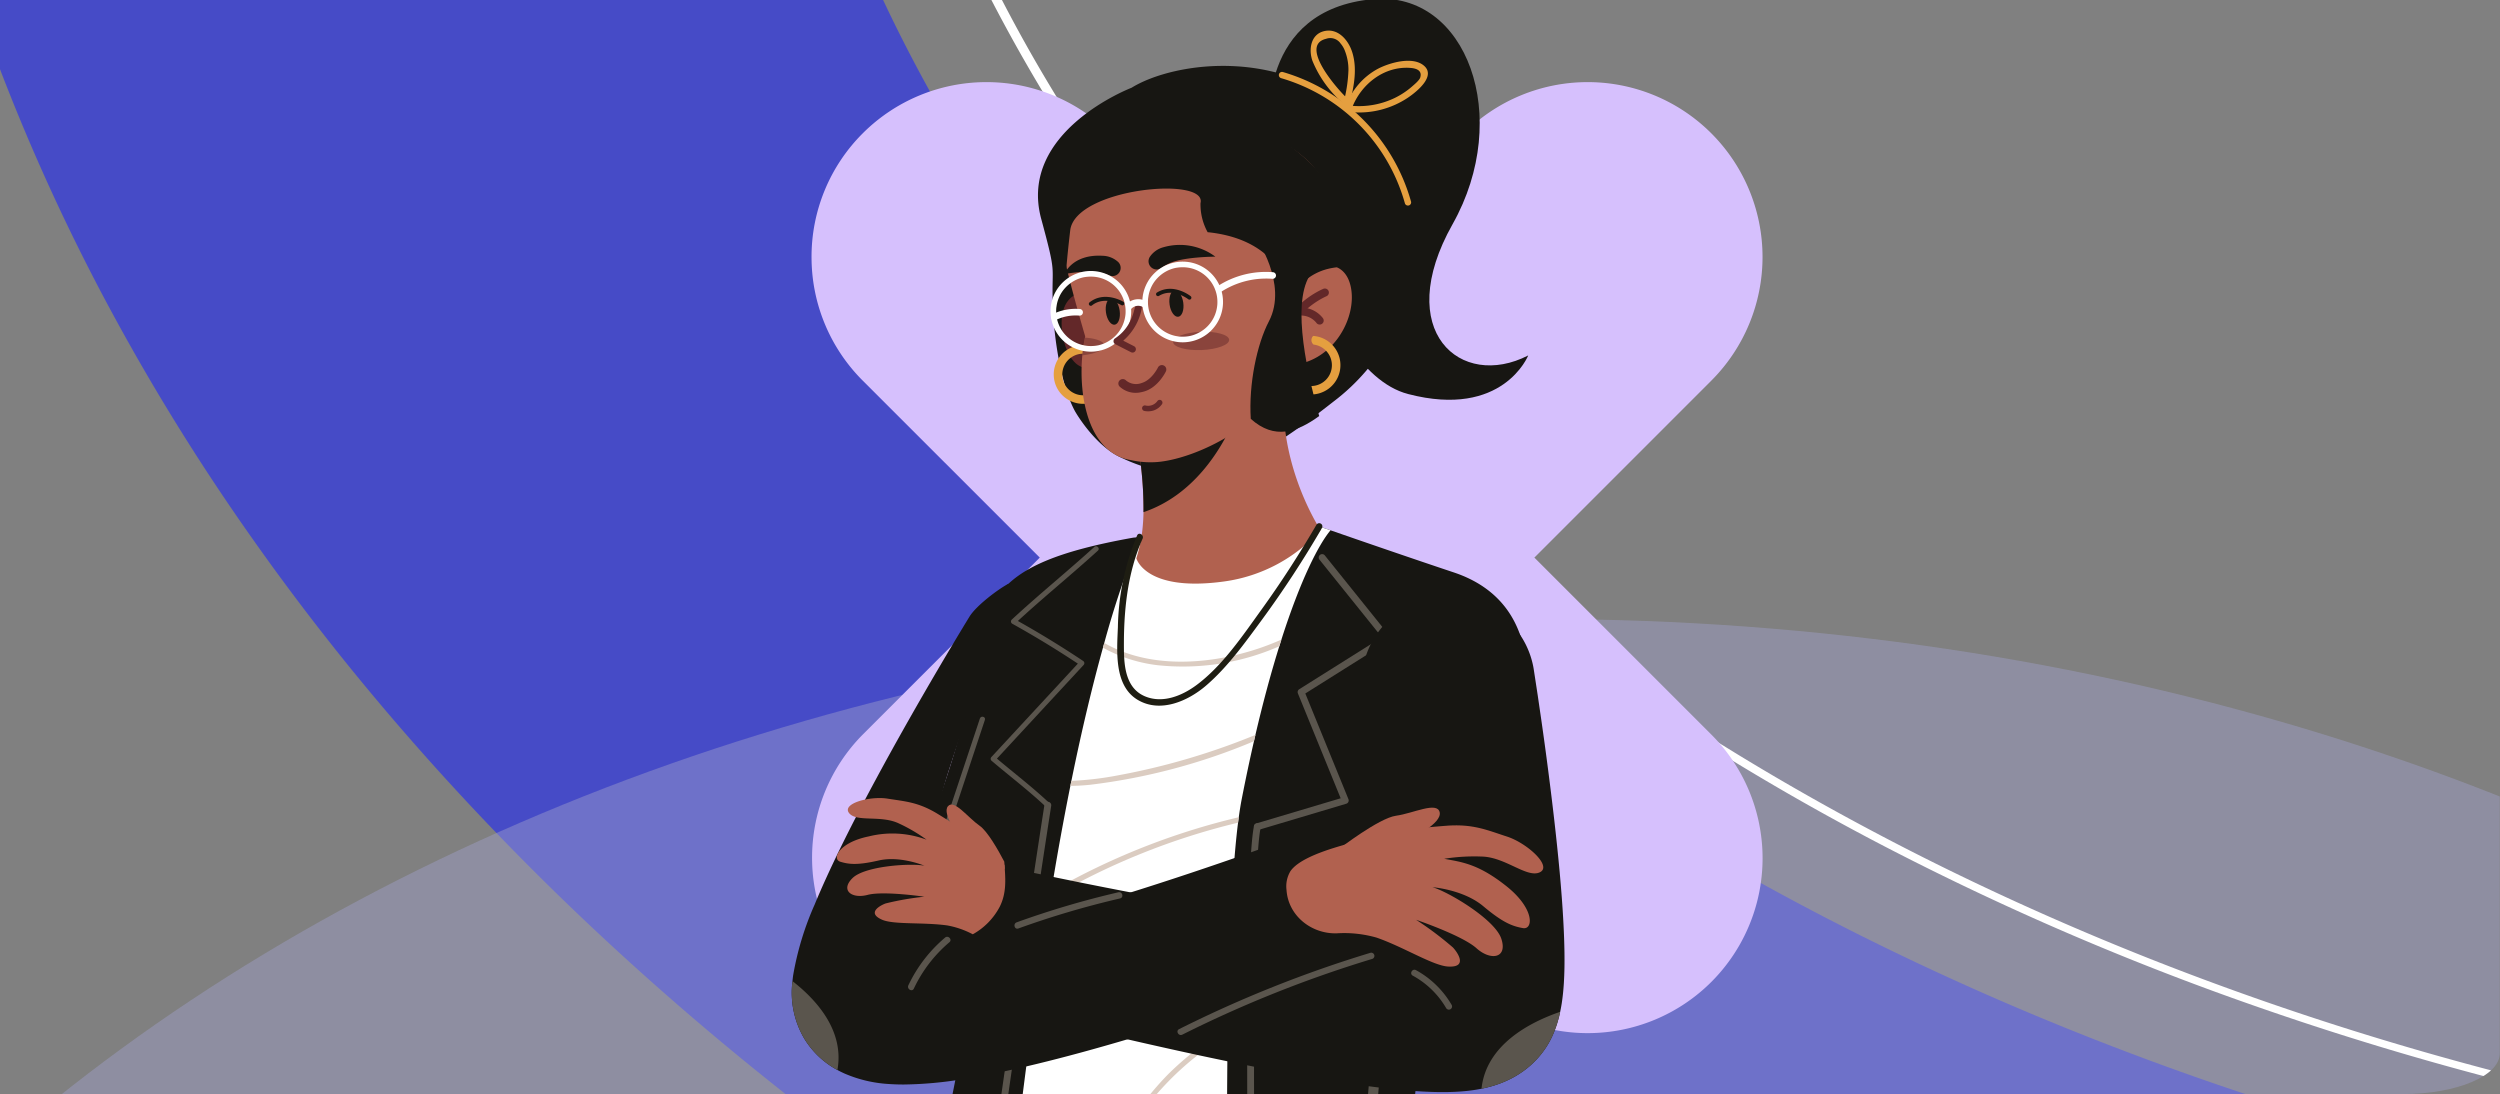 <svg xmlns="http://www.w3.org/2000/svg" xmlns:xlink="http://www.w3.org/1999/xlink" width="505" height="221" viewBox="0 0 505 221">
  <rect x="0" y="0" width="505" height="221" fill="#808080" stroke="none"/>
  <defs>
    <linearGradient id="linear-gradient" x1="1.043" y1="-0.125" x2="0.336" y2="1.321" gradientUnits="objectBoundingBox">
      <stop offset="0" stop-color="#64f6f0"/>
      <stop offset="0.645" stop-color="#4b31a8"/>
      <stop offset="1" stop-color="#461698"/>
    </linearGradient>
    <clipPath id="clip-path">
      <rect id="Rectángulo_401751" data-name="Rectángulo 401751" width="505" height="221" transform="translate(915.051 397)" fill="none"/>
    </clipPath>
    <clipPath id="clip-path-2">
      <path id="Rectangle_652" data-name="Rectangle 652" d="M1220.473,0H19.528C8.743,0,0,3.669,0,8.195V213.06c0,4.526,8.743,8.195,19.528,8.195H1220.473c10.785,0,19.527-3.669,19.527-8.195V8.195C1240,3.669,1231.258,0,1220.473,0Z" fill="url(#linear-gradient)"/>
    </clipPath>
    <clipPath id="clip-path-3">
      <rect id="Rectángulo_401432" data-name="Rectángulo 401432" width="295" height="221.79" transform="translate(-1.967 0)" fill="#d6c0fd"/>
    </clipPath>
    <clipPath id="clip-path-4">
      <rect id="Rectángulo_401431" data-name="Rectángulo 401431" width="183.111" height="712.968" fill="none"/>
    </clipPath>
    <clipPath id="clip-path-6">
      <rect id="Rectángulo_401428" data-name="Rectángulo 401428" width="4.467" height="3.582" fill="none"/>
    </clipPath>
    <clipPath id="clip-path-7">
      <rect id="Rectángulo_401429" data-name="Rectángulo 401429" width="11.326" height="3.715" fill="none"/>
    </clipPath>
  </defs>
  <g id="_4" data-name="4" transform="translate(-915.051 -397)" clip-path="url(#clip-path)">
    <g id="tarjeta-personaje" transform="translate(1.666 -970.255)">
      <g id="Enmascarar_grupo_45" data-name="Enmascarar grupo 45" transform="translate(178.333 1367)" clip-path="url(#clip-path-2)">
        <path id="Sustracción_4" data-name="Sustracción 4" d="M577.508,379.1h0c-20.883-2.08-41.859-4.891-62.344-8.354-20.256-3.424-40.532-7.572-60.262-12.327-19.546-4.709-39.03-10.126-57.908-16.1-18.738-5.929-37.34-12.551-55.293-19.682-17.848-7.09-35.48-14.851-52.408-23.068-16.847-8.178-33.42-17.013-49.254-26.259-15.767-9.206-31.189-19.048-45.836-29.252s-28.819-20.989-42.143-32.053c-13.382-11.111-26.231-22.771-38.189-34.655-12.013-11.939-23.44-24.409-33.965-37.063a487.652,487.652,0,0,1-29.471-39.277A448.961,448.961,0,0,1,25.716,59.718,417.474,417.474,0,0,1,6.031,16.6C3.9,11.121,1.872,5.536,0,0H183.354c1.469,3.138,3.012,6.3,4.589,9.39a331.782,331.782,0,0,0,17.35,29.994C211.585,49.068,218.551,58.695,226,68c7.387,9.228,15.42,18.346,23.878,27.1,8.408,8.708,17.448,17.271,26.868,25.454,9.392,8.157,19.377,16.123,29.679,23.675S327.6,159.1,338.731,165.988s22.821,13.519,34.749,19.715,24.387,12.1,37.009,17.536c12.695,5.467,25.848,10.589,39.094,15.225,13.338,4.67,27.127,8.97,40.986,12.781,13.966,3.838,28.333,7.27,42.7,10.2,14.518,2.959,29.4,5.478,44.237,7.489V379.1Z" transform="translate(729.794 -0.364)" fill="#464bc7"/>
        <path id="Sustracción_2" data-name="Sustracción 2" d="M405.691,0c224.056,0,405.69,132.663,405.69,296.312S629.747,592.623,405.691,592.623,0,459.96,0,296.312,181.633,0,405.691,0Z" transform="translate(640.743 125.306)" fill="#a0a0ca" opacity="0.444" style="mix-blend-mode: multiply;isolation: isolate"/>
        <path id="Sustracción_6" data-name="Sustracción 6" d="M373.3,232.633h0c-18.455-2.721-36.893-6.241-54.8-10.462a622.346,622.346,0,0,1-70.884-21.18,570.356,570.356,0,0,1-65.033-28.449,510.765,510.765,0,0,1-58.234-35.02A447.459,447.459,0,0,1,73.872,96.629,386.684,386.684,0,0,1,32.105,50.555,334.335,334.335,0,0,1,0,0H2.13C4.5,4.6,7.013,9.2,9.6,13.662a338.517,338.517,0,0,0,21.225,32.18A370.141,370.141,0,0,0,56.069,76.193c9.016,9.747,18.778,19.281,29.015,28.339,10.205,9.036,21.15,17.832,32.529,26.143s23.427,16.307,35.8,23.762c12.416,7.483,25.469,14.612,38.8,21.19,13.379,6.6,27.362,12.807,41.555,18.439,14.29,5.669,29.113,10.884,44.06,15.5,15.085,4.662,30.663,8.827,46.3,12.379,15.778,3.584,32.028,6.637,48.3,9.072l.875.129v1.485Z" transform="translate(934.997 -0.363)" fill="#fff"/>
      </g>
    </g>
    <g id="_4-2" data-name="4" transform="translate(1021.967 396.745)" clip-path="url(#clip-path-3)">
      <path id="Trazado_874464" data-name="Trazado 874464" d="M325.19,479.732a35.212,35.212,0,0,0,10.344,24.978l35.755,35.745L335.534,576.2A35.332,35.332,0,0,0,385.5,626.167l35.744-35.744,35.745,35.744A35.329,35.329,0,0,0,506.949,576.2L471.2,540.454l35.744-35.745a35.328,35.328,0,0,0,0-49.957h0a35.331,35.331,0,0,0-49.958,0L421.247,490.5,385.5,454.752a35.344,35.344,0,0,0-49.968,0h0a35.218,35.218,0,0,0-10.344,24.979Z" transform="translate(-268.174 -427.565)" fill="#d6c0fd"/>
      <g id="Grupo_1099706" data-name="Grupo 1099706" transform="translate(49.009 0)">
        <g id="Grupo_1099705" data-name="Grupo 1099705" clip-path="url(#clip-path-4)">
          <g id="Grupo_1099704" data-name="Grupo 1099704" transform="translate(0)">
            <g id="Grupo_1099703" data-name="Grupo 1099703" clip-path="url(#clip-path-4)">
              <path id="Trazado_874465" data-name="Trazado 874465" d="M15.784,418.2c3.642-5.872,36.279-37.178,36.279-37.178s6.673,5.23,6.35,10.989c-.309,5.484-.077,34.348-.158,37.389H54.3l-2.232-13.169s-9.023,14.436-15.8,19.38S6.6,439.667,1.108,438.935,12.144,424.073,15.784,418.2" transform="translate(0 272.564)" fill="#171612"/>
              <path id="Trazado_874466" data-name="Trazado 874466" d="M46.368,372.6l-.525,14.128s1.832,4.211,0,10.436-8.762,16.1-15.378,23.435c-5.709,6.325-17.942,12.634-21.6,10.985s6.957-14.28,10.069-20.871a113.156,113.156,0,0,0,6.743-18.555c1.707-6.288,1.943-21.08,1.943-21.08Z" transform="translate(5.795 265.449)" fill="#b1614f"/>
              <path id="Trazado_874467" data-name="Trazado 874467" d="M54.2,329.961s7.535,24.008,3.621,66.658c-2.938,32.019-3.235,76.4-3.2,96.528,0,.611,0,1.194,0,1.757,0,1.5.007,3.527,0,5.686,0,.576,0,1.163,0,1.753,0,5.465,0,11.129,0,11.129l-30,3s-.5-4.842-1.074-9.92q-.1-.867-.2-1.727c-.228-2.007-.461-3.966-.669-5.6-.072-.552-.146-1.129-.221-1.724C17.92,461.818,4.01,359.2,3.941,329.016c0-.949.01-1.825.034-2.628l.01-.259C4.732,306,12,214.874,19.441,185.507c5.3-20.919,53.824-8.719,53.824-8.719S62.932,266.739,57.317,291.16c-7.354,32.01-3.122,38.8-3.122,38.8" transform="translate(2.819 123.935)" fill="#314fa5"/>
              <path id="Trazado_874468" data-name="Trazado 874468" d="M26.549,264.855a94,94,0,0,1-13.913,1.1,56.336,56.336,0,0,1-8.7-.614c0-.95.01-1.827.034-2.628,9.623,1.618,22-.4,22.147-.42a1.3,1.3,0,0,1,.427,2.566" transform="translate(2.819 187.614)" fill="#1c2b74"/>
              <path id="Trazado_874469" data-name="Trazado 874469" d="M46.53,365.835l-31.079,4.208q-.1-.865-.2-1.727l31.271-4.235c0,.578,0,1.165,0,1.755" transform="translate(10.913 260.443)" fill="#171612"/>
              <path id="Trazado_874470" data-name="Trazado 874470" d="M49.055,191.586a.956.956,0,0,0-1.1.787c-.146.9-14.761,89.894-20.557,111.868a.941.941,0,0,0-.017.4c.053.322,5.42,32.562,4.649,54.9-.743,21.529-1.141,120.9-1.178,129.226.638-.015,1.184.034,1.82,0,.041-8.831.528-107.727,1.269-129.16.744-21.6-4.184-52.282-4.642-55.082,5.853-22.394,20.4-110.954,20.543-111.849a.955.955,0,0,0-.789-1.1" transform="translate(19.578 137.041)" fill="#171612"/>
              <path id="Trazado_874471" data-name="Trazado 874471" d="M59.3,237.355q2.087.525,4.192,1.007c17.946,4.1,36.784,5.767,49.968,2.614,6.506-1.554,10.668-9.532,13.316-18.443a34.563,34.563,0,0,0,1.847-7.4c1.614-24.761-4.475-35.266-4.475-35.266L27.106,169.026s-3.227,5.951-6.806,13.707a162.56,162.56,0,0,0-7.249,18.111l-.009.017a47.228,47.228,0,0,0-2.156,9.633c-.77,8.824,22.3,20.284,48.419,26.861" transform="translate(7.774 120.912)" fill="#314fa5"/>
              <path id="Trazado_874472" data-name="Trazado 874472" d="M115.614,378.05s7.415,3.021,7.69,13.457.165,41.4.165,41.4l-3.05.108-2.95-13.647s-1.305,10.314-6.523,16.906-16.478,6.865-23.893,5.767-1.921-14.831,1.1-22.519,9.34-26.09,9.34-26.09Z" transform="translate(59.62 270.437)" fill="#171612"/>
              <path id="Trazado_874473" data-name="Trazado 874473" d="M106.983,364.84s3.916,18.047,5.793,22.66c1.17,2.878,5.218,9.337,3.021,18.126s-3.662,21.6-8.789,27.1S88.516,438.4,87.418,434s6.774-20.689,7.141-29.111-4.535-35.334-4.535-35.334Z" transform="translate(62.459 260.987)" fill="#b1614f"/>
              <path id="Trazado_874474" data-name="Trazado 874474" d="M143.446,500.453l-28.006,7.095s-1.6-4.878-3.046-9.131c-.2-.568-.383-1.12-.568-1.654-.266-.777-.518-1.5-.741-2.132-.185-.52-.379-1.07-.581-1.645-10.4-29.386-44.671-127-50.2-152.6-.3-1.4-.618-2.938-.943-4.587-.16-.839-.329-1.705-.5-2.6-5.348-28.356-12.709-84.555-13.409-115.748a123.211,123.211,0,0,1,.491-17.358,11.626,11.626,0,0,1,1.4-4.2C56.571,179.6,104.394,185.1,104.394,185.1s.077,2.628.216,7.112c.642,22.217,2.256,88.306,3.561,109.113,1.582,25.123,5.594,34.255,5.594,34.255s9.028,23.571,14.332,66.068c3.945,31.605,11.213,67.523,13.167,83.978.075.607.139,1.189.209,1.741.082.674.178,1.434.292,2.235.074.557.16,1.139.244,1.727.633,4.335,1.437,9.124,1.437,9.124" transform="translate(32.464 131.77)" fill="#314fa5"/>
              <path id="Trazado_874475" data-name="Trazado 874475" d="M75.814,271.263a94.132,94.132,0,0,1-13.562,3.3,56.756,56.756,0,0,1-8.513.777c-.163-.837-.331-1.707-.5-2.6,9.747.053,21.6-3.894,21.744-3.937a1.3,1.3,0,0,1,.83,2.465" transform="translate(38.085 192.233)" fill="#1c2b74"/>
              <path id="Trazado_874476" data-name="Trazado 874476" d="M114.3,363.971l-1.676.4-1.59.379-26.349,6.307c-.2-.568-.386-1.122-.568-1.654l26.329-6.3,1.913-.456,1.695-.4c.075.557.16,1.139.247,1.727" transform="translate(60.173 259.13)" fill="#1c2b74"/>
              <path id="Trazado_874477" data-name="Trazado 874477" d="M83.955,223.376a.935.935,0,0,0,.211-1.846,29.883,29.883,0,0,1-10.831-5.77c-7.28-5.983-11.311-14.541-11.98-25.435a.935.935,0,1,0-1.866.115c.878,14.287,7.409,22.473,12.731,26.823a31.148,31.148,0,0,0,11.524,6.089.986.986,0,0,0,.211.024" transform="translate(42.553 135.519)" fill="#171612"/>
              <path id="Trazado_874478" data-name="Trazado 874478" d="M115.541,483.128c.123.715.192,1.117.2,1.17.038.2.784,4.36.7,4.532l-1.684.442c-.122-.129-.865-4.463-.9-4.65-.009-.051-.081-.472-.208-1.208-1.714-9.94-13.436-78.141-16.562-99.85-2.889-20.016-14.131-58.145-14.246-58.528a1.117,1.117,0,0,1-.036-.2c-2.654-37.82-8.673-134.83-8.733-135.806a.954.954,0,0,1,1.9-.118c.06.976,6.071,97.8,8.726,135.684.65,2.206,11.44,39.053,14.272,58.694,3.132,21.72,14.874,90.044,16.56,99.838" transform="translate(52.99 134.498)" fill="#171612"/>
              <path id="Trazado_874479" data-name="Trazado 874479" d="M46.256,217.57a.955.955,0,0,0,.444-1.8c-.146-.077-10.251-5.551-12.272-17.469a.955.955,0,1,0-1.883.319A27.46,27.46,0,0,0,45.813,217.46a.954.954,0,0,0,.443.11" transform="translate(23.271 141.284)" fill="#171612"/>
              <path id="Trazado_874480" data-name="Trazado 874480" d="M124.448,169.363c-3.019,20.184-2.12,17.718,6.834,57.763,0,0,1.77,12.371,3.722,28.214,2.161,17.545,8.906,40.3-4.422,43.65-9.278,2.329-24.514,3.841-41.65,3.468L87.194,279.92l-53.908-9a204.728,204.728,0,0,0-2.1,22c-.07-.026-.141-.048-.211-.074-11.771-4.211-20.092-9.369-21.229-14.369-2.1-9.213,1.947-31.526,8.029-57.457.11-.257.964-3.571,1.226-4.294.165-.449.357-.983.566-1.6,1.226-3.54,3.2-9.705,5.285-17.164.437-1.576.883-3.211,1.321-4.89,1.16-4.4,2.305-9.105,3.329-13.9q.579-2.712,1.1-5.443c.328-1.729.638-3.46.918-5.184.3-1.815.533-3.417.7-4.764.014-.112.026-.218.039-.321.026-.235.057-.468.074-.688a1.18,1.18,0,0,0,.015-.125s-.3-.292-.8-.829c-.07-.074-.144-.156-.218-.24-2.352-2.547-8.1-9.345-10.175-16.845s4.1-20.269,8.64-34.916c.18-.585.362-1.178.539-1.77a107.4,107.4,0,0,0,2.588-10.472c3.7-19.574,2.775-27.3,33.509-32.8l1.333-.122,33.712-3.026s1.863.652,4.8,1.667c6.071,2.106,16.73,5.784,24.879,8.5,18.5,6.168,17.256,26.36,9.568,44.277-1.767,4.1-3.45,8.366-5.017,12.644-.214.575-.427,1.149-.63,1.727-5.247,14.562-9.169,29.178-10.623,38.921" transform="translate(6.568 44.083)" fill="#171612"/>
              <path id="Trazado_874481" data-name="Trazado 874481" d="M28.552,84.908q-4.85,14.6-9.7,29.2c-.211.64.8.914,1.009.278l9.7-29.2c.213-.64-.8-.914-1.007-.278" transform="translate(13.464 60.48)" fill="#5a554d"/>
              <path id="Trazado_874482" data-name="Trazado 874482" d="M79.071,151.627a43.393,43.393,0,0,1-19.392,24.294.783.783,0,0,1-.791-1.352,41.76,41.76,0,0,0,18.673-23.36c.3-.957,1.815-.547,1.51.417" transform="translate(41.855 107.778)" fill="#5a554d"/>
              <path id="Trazado_874483" data-name="Trazado 874483" d="M16.43,152.908A26.645,26.645,0,0,0,24.2,171.645c.724.7-.384,1.811-1.106,1.108a28.247,28.247,0,0,1-8.232-19.845.784.784,0,0,1,1.566,0" transform="translate(10.633 108.841)" fill="#5a554d"/>
              <path id="Trazado_874484" data-name="Trazado 874484" d="M47.428,65.352C41.942,70.337,36.179,75,30.746,80.037c-.034-.271-.07-.542-.1-.813q7.063,3.926,13.79,8.417a.526.526,0,0,1,.1.813q-8.949,9.664-17.891,19.325v-.732c3.673,3.125,7.525,6.04,11.031,9.354.487.458-.247,1.19-.731.732-3.508-3.314-7.361-6.23-11.033-9.354a.524.524,0,0,1,0-.732L43.8,87.723c.034.269.07.54.1.813q-6.718-4.487-13.788-8.419a.523.523,0,0,1-.1-.813c5.432-5.041,11.2-9.7,16.68-14.685.492-.448,1.228.283.734.732" transform="translate(18.429 46.125)" fill="#5a554d"/>
              <path id="Trazado_874485" data-name="Trazado 874485" d="M19.712,265a.692.692,0,0,0,.688-.633C24.947,210.159,42.639,96.5,42.817,95.356a.691.691,0,0,0-1.365-.213c-.177,1.142-17.877,114.851-22.43,169.109a.693.693,0,0,0,.631.746c.019,0,.039,0,.058,0" transform="translate(13.606 67.643)" fill="#5a554d"/>
              <path id="Trazado_874486" data-name="Trazado 874486" d="M57.452,121.153a.655.655,0,0,0,.2-.029l17.762-5.3a.689.689,0,0,0,.441-.923L67.145,93.553,84,82.957a.689.689,0,0,0,.17-1.017L71.082,65.66a.69.69,0,1,0-1.076.865L82.612,82.2,65.92,92.692a.69.69,0,0,0-.273.846l8.638,21.183L57.254,119.8a.69.69,0,0,0,.2,1.352" transform="translate(40.604 46.785)" fill="#5a554d"/>
              <path id="Trazado_874487" data-name="Trazado 874487" d="M60.1,270.568a.775.775,0,0,0,.619-.322.691.691,0,0,0-.141-.966l-.039-.027c-.991-3.659-2.232-39.062-2.854-81.944-.532-36.581-.585-81.939,1.014-89.375a.69.69,0,1,0-1.35-.29c-1.647,7.661-1.58,53.937-1.022,91.239.309,20.572.792,40.882,1.328,55.721.916,25.341,1.537,25.622,2.136,25.895a.742.742,0,0,0,.31.069" transform="translate(40.036 69.459)" fill="#5a554d"/>
              <path id="Trazado_874488" data-name="Trazado 874488" d="M30.125,201.229a.69.69,0,0,0,.091-1.374c-9.68-1.3-19.344-13.911-19.44-14.038a.69.69,0,0,0-1.1.834c.407.539,10.105,13.193,20.356,14.574a.838.838,0,0,0,.093.005" transform="translate(6.821 132.728)" fill="#5a554d"/>
              <path id="Trazado_874489" data-name="Trazado 874489" d="M71.83,201.972c9.343,0,21.481-1.329,31.96-6.786a.691.691,0,1,0-.638-1.225c-19.9,10.362-46.029,5.5-46.29,5.453a.691.691,0,0,0-.262,1.357,90.836,90.836,0,0,0,15.231,1.2" transform="translate(40.088 138.694)" fill="#5a554d"/>
              <path id="Trazado_874490" data-name="Trazado 874490" d="M96.219,63.293C93.842,66.13,90.21,73.165,86.3,85.365c-.146.443-.288.9-.429,1.355-1.59,5.089-3.218,11.035-4.822,17.9-.1.422-.2.847-.293,1.276q-1.256,5.47-2.477,11.707c-.209,1.077-.407,2.3-.592,3.642-.05.359-.1.727-.146,1.108-.815,6.458-1.369,15.529-1.72,26.221l-.031,1.06c-.142,4.51-.252,9.294-.328,14.285-.007.412-.01.827-.017,1.242-.156,11.088-.163,23.149-.07,35.408l.01,1.175c.039,4.738.093,9.5.16,14.249,0,.322.007.645.014.964.063,4.583.142,9.141.232,13.644l.021,1.1q.085,4.49.185,8.882c.01.393.017.784.027,1.178.192,8.424.412,16.5.638,23.943.015.379.026.76.036,1.136.146,4.64.3,9.021.439,13.074a187.24,187.24,0,0,1-38.779-4.854q-7.644-1.762-15.128-4.148c.329-3.076.681-6.354,1.057-9.791v0c.053-.506.11-1.014.163-1.528.82-7.517,1.727-15.773,2.7-24.4.053-.48.11-.959.163-1.441.868-7.726,1.787-15.737,2.734-23.778v0c.082-.7.163-1.408.249-2.11v0c.9-7.623,1.82-15.253,2.741-22.685.043-.352.089-.7.132-1.053.933-7.5,1.87-14.771,2.791-21.606.058-.432.115-.861.175-1.292,1.189-8.779,2.345-16.8,3.431-23.571.074-.461.148-.919.22-1.371.05-.286.1-.57.142-.851,1.23-7.47,2.486-14.289,3.734-20.5.07-.34.139-.681.209-1.017,2.182-10.721,4.348-19.6,6.374-26.9.089-.322.178-.645.269-.961a191.743,191.743,0,0,1,7.191-21.4l33.71-3.026s1.863.648,4.8,1.667" transform="translate(16.621 44.084)" fill="#fff"/>
              <path id="Trazado_874491" data-name="Trazado 874491" d="M75.039,75.464c-.146.444-.288.9-.429,1.355A48.411,48.411,0,0,1,50,80.641a30.25,30.25,0,0,1-11.014-3.532c.089-.321.178-.645.269-.961,8.978,5.168,20.653,4.427,30.223,1.425a50.876,50.876,0,0,0,5.563-2.11" transform="translate(27.887 53.983)" fill="#dbccc1"/>
              <path id="Trazado_874492" data-name="Trazado 874492" d="M72.534,86.689c-.1.422-.2.847-.3,1.278a122.916,122.916,0,0,1-33.1,8.8c-1.3.136-2.635.216-3.99.226.07-.34.137-.681.209-1.017a64.359,64.359,0,0,0,9.506-1.132,138.029,138.029,0,0,0,17.611-4.462q5.1-1.649,10.06-3.693" transform="translate(25.141 62.013)" fill="#dbccc1"/>
              <path id="Trazado_874493" data-name="Trazado 874493" d="M70.88,96.382c-.05.359-.1.727-.146,1.106a139.64,139.64,0,0,0-37.976,15.3q.111-.692.22-1.369a141.116,141.116,0,0,1,37.9-15.033" transform="translate(23.433 68.947)" fill="#dbccc1"/>
              <path id="Trazado_874494" data-name="Trazado 874494" d="M70.517,112.313q-.015.527-.033,1.06A139.731,139.731,0,0,0,30.656,126.25q.085-.648.175-1.292a141.2,141.2,0,0,1,39.686-12.646" transform="translate(21.93 80.343)" fill="#dbccc1"/>
              <path id="Trazado_874495" data-name="Trazado 874495" d="M42.655,145.548c-1.571,3.019-3.906,7.112-3.062,10.628.959,4.007,5.652,4.674,9.1,4.837a33.816,33.816,0,0,0,15.764-3.1l.01,1.173A32.887,32.887,0,0,1,45.3,161.72c-16.663-3.069,1.815-26,7.661-31.664a61.054,61.054,0,0,1,11.589-8.8c-.007.412-.01.827-.017,1.242a58.946,58.946,0,0,0-21.876,23.046" transform="translate(27.54 86.743)" fill="#dbccc1"/>
              <path id="Trazado_874496" data-name="Trazado 874496" d="M36.353,145.177c-1.847,3.721-4.53,7.134-6.9,10.532q-1.112,1.6-2.242,3.179.121-1.055.249-2.112v0q3.191-4.534,6.225-9.165c1.986-3.029,4.458-7.376,1.937-10.827a7.421,7.421,0,0,0-5.42-2.691c.043-.352.089-.7.132-1.055.22.026.443.053.666.089a8.089,8.089,0,0,1,5.765,3.455c1.667,2.7.914,5.932-.408,8.6" transform="translate(19.464 95.165)" fill="#dbccc1"/>
              <path id="Trazado_874497" data-name="Trazado 874497" d="M73.929,152.582c-14.618,2.033-28.991,6.294-41.734,13.855-2.287,1.359-4.518,2.817-6.674,4.378.053-.479.11-.957.163-1.439,14.237-10.018,30.953-15.342,48.232-17.757,0,.323.007.645.014.964" transform="translate(18.256 108.459)" fill="#dbccc1"/>
              <path id="Trazado_874498" data-name="Trazado 874498" d="M75.375,161.236q-1.07.383-2.136.784a173.744,173.744,0,0,0-49.388,28.634c.053-.508.11-1.015.163-1.53a175.144,175.144,0,0,1,51.34-28.991l.021,1.1" transform="translate(17.062 114.551)" fill="#dbccc1"/>
              <path id="Trazado_874499" data-name="Trazado 874499" d="M65.5,192.211a85.168,85.168,0,0,1-10.22,3.321,36.136,36.136,0,0,1-9.453,1.606c-2.228-.041-4.77-.578-6.108-2.546-1.763-2.6-.386-5.688,1.182-8a63.7,63.7,0,0,1,23.9-20.634c.01.395.017.784.027,1.178a64.958,64.958,0,0,0-9.3,5.87A63.544,63.544,0,0,0,42.16,186.641c-2,2.806-3.7,7.294.556,8.921,2.58.983,5.53.427,8.138-.1a84.834,84.834,0,0,0,14.611-4.381c.015.377.026.758.036,1.134" transform="translate(27.822 118.715)" fill="#dbccc1"/>
              <path id="Trazado_874500" data-name="Trazado 874500" d="M70.9,175.318a477.635,477.635,0,0,1,14.834,86.327,1.022,1.022,0,0,0,1.017.94.671.671,0,0,0,.084,0,1.022,1.022,0,0,0,.938-1.1,479.977,479.977,0,0,0-14.9-86.69c-.81-3.007-.926-7.268-.549-12.321.127-1.714.316-3.522.552-5.4.2-1.624.446-3.3.72-5.028.087-.559.177-1.122.274-1.691,4.69-28,17.207-66.089,17.378-66.61a1.024,1.024,0,1,0-1.945-.643c-.707,2.142-12.994,39.537-17.543,67.382-.1.568-.184,1.13-.271,1.69-.391,2.53-.708,4.971-.947,7.287-.244,2.4-.4,4.673-.444,6.77a33.271,33.271,0,0,0,.8,9.095" transform="translate(50.138 58.937)" fill="#5a554d"/>
              <path id="Trazado_874501" data-name="Trazado 874501" d="M58.645,25.922S56.036,2.166,79.6.079c18.867-1.672,28.181,23.842,16,45.474s1.672,33.508,15.285,26.5c0,0-5.074,12.808-24.269,7.795S58.645,25.922,58.645,25.922" transform="translate(41.89 0)" fill="#171612"/>
              <path id="Trazado_874502" data-name="Trazado 874502" d="M102.87,61.737A41.874,41.874,0,0,1,90.995,75.742c-14.411,11.3-26.713,19.327-43.426,11.021-5.047-2.621-8.65-8.9-8.747-9.078-2.571-4.669-4.3-13.963-4.516-22.008-.209-7.94.844-5.2-2.316-16.857-4.8-17.709,18.256-26.5,18.256-26.5C58.636,7.1,82.4,3.233,98.321,20.608c9.8,10.7,11.99,22.692,5.256,38.523a13.508,13.508,0,0,0-.707,2.606" transform="translate(22.413 5.658)" fill="#171612"/>
              <path id="Trazado_874503" data-name="Trazado 874503" d="M60.143,9.878a36.618,36.618,0,0,1,25.027,25.3.644.644,0,0,0,1.24-.343,37.94,37.94,0,0,0-25.926-26.2.644.644,0,0,0-.341,1.24" transform="translate(42.699 6.159)" fill="#e59f3f"/>
              <path id="Trazado_874504" data-name="Trazado 874504" d="M68.835,16.887c1.825-4.851,6.551-8.6,11.928-8.129,1.088.094,2.307.508,1.88,1.921-.17.568-1.172,1.395-1.63,1.8a15.887,15.887,0,0,1-3.53,2.341,16.609,16.609,0,0,1-8.568,1.59c-.827-.058-.823,1.228,0,1.287a17.76,17.76,0,0,0,11.272-2.957c1.708-1.165,5.866-4.436,3.045-6.573C80.9,6.4,76.418,7.72,74.116,8.909a13.849,13.849,0,0,0-6.522,7.638c-.292.775.95,1.11,1.24.34" transform="translate(48.322 5.226)" fill="#e59f3f"/>
              <path id="Trazado_874505" data-name="Trazado 874505" d="M71.1,19.415c.926-3.64,1.914-7.625.732-11.33-.772-2.429-2.889-4.923-5.724-4.209-2.673.672-3.1,3.743-2.3,5.988a22.592,22.592,0,0,0,6.187,8.566c.612.557,1.523-.35.911-.911-1.988-1.825-9.889-10.762-4.343-12.107a2.513,2.513,0,0,1,2.926.943,4.928,4.928,0,0,1,.894,1.539,10.378,10.378,0,0,1,.695,3.856,29.067,29.067,0,0,1-1.216,7.323.644.644,0,0,0,1.242.341" transform="translate(45.382 2.684)" fill="#e59f3f"/>
              <path id="Trazado_874506" data-name="Trazado 874506" d="M38.283,34.585s-3.371.274-4.045,4.57,1.443,11.483,5.8,10.628-1.755-15.2-1.755-15.2" transform="translate(24.404 24.74)" fill="#632829"/>
              <path id="Trazado_874507" data-name="Trazado 874507" d="M39.36,52.644a5.93,5.93,0,1,1,5.683-6.167,5.937,5.937,0,0,1-5.683,6.167m-.412-10.117a4.2,4.2,0,1,0,4.364,4.021,4.2,4.2,0,0,0-4.364-4.021" transform="translate(23.742 29.178)" fill="#e59f3f"/>
              <line id="Línea_568" data-name="Línea 568" y2="0.003" transform="translate(74.384 92.782)" fill="#b1614f"/>
              <path id="Trazado_874508" data-name="Trazado 874508" d="M80.1,75.824A31.761,31.761,0,0,1,60.707,86.191c-16,2.225-17.79-4.674-17.79-4.674A30.256,30.256,0,0,0,44.222,74.9c.075-.873.124-1.77.139-2.7a73.285,73.285,0,0,0-.422-8.5c-.074-.748-.154-1.527-.247-2.329l-.009-.1C54.77,58.708,63.856,53.84,70.1,45.7l1.666-.981,1.124-.667.2.645-.221,2.058C71.795,56.427,75,67.413,80.1,75.824" transform="translate(30.7 31.512)" fill="#b1614f"/>
              <path id="Trazado_874509" data-name="Trazado 874509" d="M80.909,62.076c-3.415,5.87-7.1,11.584-11.073,17.093-3.781,5.251-7.9,11.383-13.153,15.284-2.918,2.165-6.829,3.779-10.41,2.278-3.758-1.576-4.215-5.812-4.252-9.378-.081-7.637.64-15.431,3.774-22.476.334-.751-.775-1.407-1.11-.65A50.11,50.11,0,0,0,40.8,82.768c-.19,4.818-.834,11.843,4.057,14.709,4.565,2.676,10.122.2,13.752-2.913,4.343-3.724,7.884-8.673,11.256-13.258A207.362,207.362,0,0,0,82.021,62.726a.644.644,0,0,0-1.112-.65" transform="translate(29.089 44.183)" fill="#1e1d12"/>
              <path id="Trazado_874510" data-name="Trazado 874510" d="M62.059,49.953c-2.365,5.273-7.839,14.594-18.021,18.025a73.3,73.3,0,0,0-.422-8.5c-.072-.748-.154-1.527-.247-2.329.22.027.443.046.667.062,6.029.429,12.6-2.648,18.023-7.258" transform="translate(31.024 35.734)" fill="#171612"/>
              <path id="Trazado_874511" data-name="Trazado 874511" d="M92.736,48.627c.348,6-4.305,13.651-12.145,14.323l-.041.005h0l-.166.015c-.106.353-.233.7-.367,1.055-.057.153-.117.309-.177.461a.33.33,0,0,1-.021.043c-4.3,10.482-18.479,17.328-26.325,18a17.971,17.971,0,0,1-5.338-.379C39.718,80.826,37.505,69.66,38.31,60.979a32.929,32.929,0,0,1,.535-3.582c.017-.077.033-.154.05-.23,0,0-3.492-11.874-4.451-17.085-1.854-10.1,3.381-20.781,25.579-24.114s28.355,10.208,30.35,17.466c.336,1.208.513,8.517-.638,9.764,2.178.955,2.885,3.412,3,5.429" transform="translate(24.393 11.052)" fill="#b1614f"/>
              <path id="Trazado_874512" data-name="Trazado 874512" d="M45.244,48.637a6.9,6.9,0,0,0,.823-.194c2.769-.837,4.252-3.873,4.314-4a.895.895,0,1,0-1.612-.775c-.019.036-1.218,2.458-3.22,3.064a3.166,3.166,0,0,1-3.209-.506.9.9,0,0,0-1.261-.027.889.889,0,0,0-.046,1.25,4.75,4.75,0,0,0,4.211,1.19" transform="translate(29.185 30.873)" fill="#632829"/>
              <path id="Trazado_874513" data-name="Trazado 874513" d="M45.842,49.412a3.35,3.35,0,0,0,1.787-1.331.564.564,0,0,0-.962-.587,2.289,2.289,0,0,1-2.395.887.563.563,0,1,0-.206,1.106,3.659,3.659,0,0,0,1.775-.075" transform="translate(31.193 33.782)" fill="#632829"/>
              <path id="Trazado_874514" data-name="Trazado 874514" d="M39.36,38.143c.209,1.472,1,2.575,1.762,2.467s1.214-1.388,1.005-2.858-1-2.576-1.762-2.468-1.214,1.389-1.005,2.859" transform="translate(28.119 25.234)" fill="#171612"/>
              <path id="Trazado_874515" data-name="Trazado 874515" d="M44.251,36.8a.394.394,0,0,0,.05-.7c-.156-.093-3.844-2.268-6.842.13a.394.394,0,0,0,.492.614c2.573-2.06,5.911-.091,5.944-.07a.4.4,0,0,0,.357.026" transform="translate(26.691 25.115)" fill="#171612"/>
              <path id="Trazado_874516" data-name="Trazado 874516" d="M46.85,37.208c.209,1.47,1,2.575,1.762,2.467s1.214-1.389,1.005-2.859-1-2.575-1.763-2.467-1.213,1.389-1,2.859" transform="translate(33.477 24.566)" fill="#171612"/>
              <path id="Trazado_874517" data-name="Trazado 874517" d="M52.09,36.334a.393.393,0,0,0,.137-.688c-.142-.112-3.525-2.738-6.8-.736a.393.393,0,0,0,.41.671c2.815-1.719,5.875.659,5.906.683a.4.4,0,0,0,.35.07" transform="translate(32.359 24.436)" fill="#171612"/>
              <path id="Trazado_874518" data-name="Trazado 874518" d="M66.392,39.707a1.177,1.177,0,0,0,.072,1.75,4.2,4.2,0,1,1-3.144.914l-.082-2.009a5.922,5.922,0,1,0,3.155-.655" transform="translate(42.947 28.404)" fill="#e59f3f"/>
              <path id="Trazado_874519" data-name="Trazado 874519" d="M90.391,43.907a12.94,12.94,0,0,0-1.8.316c-3.738.933-5.956,3.362-7.666,5.753-.293-2.043-2.379-11.416-16.016-13.095-.2-.022-.4-.045-.626-.063a11.662,11.662,0,0,1-1.443-5.875c1.419-5.535-25.334-3-26.32,5.513-.413,3.566-.64,5.89-.76,7.4v0a14.46,14.46,0,0,0-.123,2.77s-2.384,2.432-2.46-9.3A15.929,15.929,0,0,1,37.252,26.9c5.4-6.426,15.575-10.97,26.787-12.287,16.6-1.949,28.5,15.6,29.231,21.962s-2.878,7.335-2.878,7.335" transform="translate(23.736 10.344)" fill="#171612"/>
              <g id="Grupo_1099699" data-name="Grupo 1099699" transform="translate(62.703 68.449)" opacity="0.5">
                <g id="Grupo_1099698" data-name="Grupo 1099698" transform="translate(0)">
                  <g id="Grupo_1099697" data-name="Grupo 1099697" clip-path="url(#clip-path-6)">
                    <path id="Trazado_874520" data-name="Trazado 874520" d="M41.021,41.5c.034.892-1.883,1.714-4.467,1.988a32.924,32.924,0,0,1,.537-3.582c2.251.154,3.9.779,3.93,1.594" transform="translate(-36.554 -39.904)" fill="#632829"/>
                  </g>
                </g>
              </g>
              <path id="Trazado_874521" data-name="Trazado 874521" d="M46.988,33.647a1.655,1.655,0,0,1-2.374-2.218,4.8,4.8,0,0,1,2.741-1.954,12,12,0,0,1,10.506,1.9s-6.372.007-9.271,1.335a9.239,9.239,0,0,0-1.6.933" transform="translate(31.717 20.726)" fill="#171612"/>
              <path id="Trazado_874522" data-name="Trazado 874522" d="M43.526,34.253a1.654,1.654,0,0,0,1.793-2.709,4.8,4.8,0,0,0-3.12-1.264C35.97,29.9,34.436,34,34.436,34a21.942,21.942,0,0,1,7.314-.281,9.328,9.328,0,0,1,1.775.535" transform="translate(24.634 21.643)" fill="#171612"/>
              <g id="Grupo_1099702" data-name="Grupo 1099702" transform="translate(81.043 67.266)" opacity="0.5">
                <g id="Grupo_1099701" data-name="Grupo 1099701" transform="translate(0)">
                  <g id="Grupo_1099700" data-name="Grupo 1099700" clip-path="url(#clip-path-7)">
                    <path id="Trazado_874523" data-name="Trazado 874523" d="M47.246,41.3c.041,1.017,2.609,1.741,5.736,1.616s5.63-1.055,5.589-2.072-2.609-1.741-5.736-1.616-5.63,1.053-5.589,2.072" transform="translate(-47.246 -39.214)" fill="#632829"/>
                  </g>
                </g>
              </g>
              <path id="Trazado_874524" data-name="Trazado 874524" d="M63.589,44.123l-.041,0,0,0-.166.015c-.1.352-.232.7-.365,1.055-.057.153-.118.309-.178.461a.233.233,0,0,1-.019.043,7.211,7.211,0,0,1-3.1-1.024,5.732,5.732,0,0,1-1.7-1.64.813.813,0,0,1,1.341-.918,4.373,4.373,0,0,0,2.031,1.58,5.894,5.894,0,0,0,1.441.359,6.894,6.894,0,0,0,.765.063" transform="translate(41.395 29.879)" fill="#632829"/>
              <path id="Trazado_874525" data-name="Trazado 874525" d="M61.025,44.949a.81.81,0,0,0,.626-.686c.753-5.71,7.349-8.548,7.415-8.577a.811.811,0,0,0-.626-1.5c-.307.127-7.523,3.216-8.4,9.86a.812.812,0,0,0,.7.911.782.782,0,0,0,.283-.012" transform="translate(42.945 24.413)" fill="#632829"/>
              <path id="Trazado_874526" data-name="Trazado 874526" d="M66.812,39.784a.8.8,0,0,0,.285-.125.812.812,0,0,0,.2-1.13,5.576,5.576,0,0,0-5.033-2.134.812.812,0,0,0,.16,1.616,3.954,3.954,0,0,1,3.54,1.444.81.81,0,0,0,.844.329" transform="translate(44.02 26.013)" fill="#632829"/>
              <path id="Trazado_874527" data-name="Trazado 874527" d="M70.243,64.236c-4.455,3.22-8.987,4.9-13.822.563-.441-7.057,1.247-15.08,3.664-19.7,3.969-7.585-2.722-17.057-2.722-17.057,4.309,1.837,9.1,1.835,11.616,6.923-4.342,4.906-1.8,18.378,1.264,29.267" transform="translate(40.31 20.063)" fill="#171612"/>
              <path id="Trazado_874528" data-name="Trazado 874528" d="M51.495,47.252a8.149,8.149,0,1,0-7.867-8.422,8.159,8.159,0,0,0,7.867,8.422m-6.733-8.395a4.44,4.44,0,0,1,.074-.763,6.713,6.713,0,0,1,.453-1.686,6.822,6.822,0,0,1,1.444-2.189,7.081,7.081,0,0,1,3.525-1.976,7.77,7.77,0,0,1,1.751-.146,7.006,7.006,0,0,1,6.774,7.247,5.472,5.472,0,0,1-.06.7,6.933,6.933,0,0,1-3.733,5.292,7.113,7.113,0,0,1-1.643.618,7.428,7.428,0,0,1-1.825.163,7.008,7.008,0,0,1-6.76-7.261" transform="translate(31.205 22.146)" fill="#fff"/>
              <path id="Trazado_874529" data-name="Trazado 874529" d="M40.681,48.354a8.149,8.149,0,1,0-7.865-8.424,8.16,8.16,0,0,0,7.865,8.424M33.95,39.959a4.441,4.441,0,0,1,.074-.763,6.713,6.713,0,0,1,.453-1.686,6.794,6.794,0,0,1,1.444-2.189,7.083,7.083,0,0,1,3.523-1.976A7.7,7.7,0,0,1,41.2,33.2a7.006,7.006,0,0,1,6.774,7.247,5.472,5.472,0,0,1-.06.7,7.116,7.116,0,0,1-5.376,5.909,7.436,7.436,0,0,1-1.825.163,7.008,7.008,0,0,1-6.76-7.261" transform="translate(23.471 22.934)" fill="#fff"/>
              <path id="Trazado_874530" data-name="Trazado 874530" d="M52.97,36.331a.675.675,0,0,0,.336-.106,16.807,16.807,0,0,1,10.366-2.661.67.67,0,1,0,.184-1.328A17.9,17.9,0,0,0,52.579,35.1a.671.671,0,0,0,.391,1.233" transform="translate(37.393 23.006)" fill="#fff"/>
              <path id="Trazado_874531" data-name="Trazado 874531" d="M33.558,38.861a.676.676,0,0,0,.281-.075,9.187,9.187,0,0,1,4.729-.894.658.658,0,0,0,.746-.587.67.67,0,0,0-.587-.744A10.5,10.5,0,0,0,33.217,37.6a.67.67,0,0,0,.341,1.262" transform="translate(23.506 26.114)" fill="#fff"/>
              <path id="Trazado_874532" data-name="Trazado 874532" d="M44.134,46.082a.672.672,0,0,1-.374-.072L40.6,44.4a.681.681,0,0,1-.07-1.172c2.326-1.563,3.654-3.837,4.179-7.16a.681.681,0,0,1,1.345.213,11.331,11.331,0,0,1-3.86,7.4L44.378,44.8a.681.681,0,0,1-.244,1.285" transform="translate(28.775 25.39)" fill="#632829"/>
              <path id="Trazado_874533" data-name="Trazado 874533" d="M42.4,37.443a.671.671,0,0,0,.439-.189,1.907,1.907,0,0,1,2.244-.3.67.67,0,0,0,.655-1.17,3.269,3.269,0,0,0-3.832.511.67.67,0,0,0,.494,1.151" transform="translate(29.83 25.31)" fill="#fff"/>
              <path id="Trazado_874534" data-name="Trazado 874534" d="M115.769,145.662c-.906.338-22.416,8.381-45.211,15.141-13.707,4.062-25.065,6.815-33.763,8.184a77.771,77.771,0,0,1-11.856,1.069q-1.513,0-2.892-.094a26.351,26.351,0,0,1-8.976-2.086q-.805-.355-1.525-.751a17.563,17.563,0,0,1-6.589-6.162,18.233,18.233,0,0,1-2.486-11.79c.031-.379.075-.765.129-1.151a60.278,60.278,0,0,1,4.36-14.345c2.739-6.633,6.882-15.112,12.316-25.193,9.045-16.792,18.551-32.291,18.953-32.942,1.36-2.218,5.757-5.527,7.9-6.666-2.674,8.381-6.234,18.521-8.644,27-1.938,6.813-4.671,13.2-5.854,20.183-.9,5.321-2.739,11.3-1.75,16.677.6,3.281,2.28,6.112,5.29,6.788-.2.431-.393.856-.575,1.263,6.843-1.228,17.593-3.767,34.192-8.908,19.491-6.035,36.914-12.551,37.087-12.616a14.1,14.1,0,0,1,9.9,26.4" transform="translate(1.687 49.27)" fill="#171612"/>
              <path id="Trazado_874535" data-name="Trazado 874535" d="M11.545,133.638a17.6,17.6,0,0,1-6.59-6.162,18.253,18.253,0,0,1-2.484-11.79c5,3.9,10.5,10.119,9.074,17.951" transform="translate(1.687 82.756)" fill="#5a554d"/>
              <path id="Trazado_874536" data-name="Trazado 874536" d="M18.787,117.227Z" transform="translate(13.439 83.858)" fill="#171612"/>
              <path id="Trazado_874537" data-name="Trazado 874537" d="M145.2,142.332c-.029-1.949-.1-3.808-.194-5.638-.185-3.649-.465-7.167-.78-10.652-.642-6.957-1.443-13.759-2.321-20.533q-.654-5.074-1.381-10.129l-.738-5.057-.784-5.124c-.034-.223-.082-.513-.129-.738a17.513,17.513,0,0,0-34.363,6.779l.036.192.933,4.738.913,4.81q.9,4.814,1.738,9.635c1.112,6.419,2.148,12.834,2.995,19.133.4,2.949.756,5.877,1.036,8.7-2.184-.149-4.443-.362-6.714-.6-3.124-.333-6.294-.731-9.482-1.165-6.381-.875-12.827-1.9-19.284-3s-12.927-2.29-19.394-3.532q-4.853-.934-9.7-1.907l-4.837-.99-4.782-1-.192-.041a14.1,14.1,0,0,0-6.328,27.473l4.968,1.261,4.921,1.221q4.917,1.212,9.849,2.378,9.87,2.334,19.817,4.487c6.644,1.427,13.328,2.787,20.121,4.012,3.4.612,6.827,1.194,10.316,1.717s7.043.995,10.784,1.347c1.88.17,3.8.317,5.87.389,1.031.039,2.1.057,3.245.043s2.357-.06,3.757-.192c.7-.067,1.446-.153,2.288-.293.333-.055.676-.118,1.046-.19.559-.111,1.166-.254,1.844-.443a21.706,21.706,0,0,0,4.23-1.65,19.243,19.243,0,0,0,3.091-2,18.159,18.159,0,0,0,3.743-4.038A17.576,17.576,0,0,0,143,158.653c.159-.379.307-.767.448-1.156l.2-.585.142-.46c.091-.3.18-.609.257-.914l.062-.226.045-.189.086-.372.094-.427L144.4,154c.093-.449.163-.856.235-1.288.245-1.59.352-2.851.434-4.052.146-2.353.158-4.376.13-6.328" transform="translate(14.897 50.314)" fill="#171612"/>
              <path id="Trazado_874538" data-name="Trazado 874538" d="M99.457,119.3l-.094.429-.086.372-.046.187-.058.226c-.081.307-.168.612-.259.916l-.142.46-.2.585c-.139.389-.288.775-.444,1.154a17.573,17.573,0,0,1-1.657,3.074,18.117,18.117,0,0,1-3.741,4.038,19.149,19.149,0,0,1-3.091,2.005,21.663,21.663,0,0,1-4.23,1.65c-.679.187-1.285.329-1.844.441.94-8.892,9.781-13.438,15.9-15.538" transform="translate(59.775 85.339)" fill="#5a554d"/>
              <path id="Trazado_874539" data-name="Trazado 874539" d="M40.543,116.091c1.4-2.777,1.172-5.53.974-8.438-1.66-1.508-3.168-2.77-3.889-3.491-2.007-2-5.679-4.432-9.606-6.832S21.459,94.817,17.9,94.248s-9.314.973-7.781,2.916c1.5,1.9,6.427.343,10.071,2.1a32.982,32.982,0,0,1,5.58,3.278,19.7,19.7,0,0,0-11.666-.669c-6.1,1.242-7.5,4.59-5.77,5.115s3.419.75,7.764-.25,9.251,1.062,9.251,1.062c-2.642-.549-12.026.014-14.544,2.5s-.125,4.232,3.057,3.388,11.445.367,11.445.367a57.017,57.017,0,0,0-7.755,1.348c-.5.137-4.263,1.77-.775,3.3,2.362,1.036,8.3.48,13.174,1.156a17.7,17.7,0,0,1,5.153,1.789,13.6,13.6,0,0,0,5.438-5.554" transform="translate(5.473 67.334)" fill="#b1614f"/>
              <path id="Trazado_874540" data-name="Trazado 874540" d="M32.231,106.442c-1.283-2.446-3.415-6.18-4.992-7.27-2.4-1.662-5.148-5.448-6.4-3.928s2.252,6.083,2.252,6.083l9.235,6.606c-.031-.492-.067-.99-.1-1.491" transform="translate(14.716 67.88)" fill="#b1614f"/>
              <path id="Trazado_874541" data-name="Trazado 874541" d="M23.5,110.64a28.617,28.617,0,0,0-7.405,9.637c-.336.75.772,1.4,1.112.65a27.836,27.836,0,0,1,7.2-9.378c.616-.556-.3-1.463-.909-.909" transform="translate(11.466 79.022)" fill="#5a554d"/>
              <path id="Trazado_874542" data-name="Trazado 874542" d="M48.736,128.9A242.468,242.468,0,0,1,87.1,113.6a.644.644,0,0,0-.343-1.24,244.448,244.448,0,0,0-38.671,15.426c-.741.372-.091,1.482.648,1.112" transform="translate(34.165 80.355)" fill="#5a554d"/>
              <path id="Trazado_874543" data-name="Trazado 874543" d="M75.6,115.541a17.5,17.5,0,0,1,6.738,6.549.643.643,0,0,0,1.11-.65,18.78,18.78,0,0,0-7.2-7.011c-.726-.4-1.376.712-.648,1.112" transform="translate(53.855 81.796)" fill="#5a554d"/>
              <path id="Trazado_874544" data-name="Trazado 874544" d="M29.348,112.545a180.341,180.341,0,0,1,20.55-6.072c.808-.189.465-1.429-.341-1.242a180.692,180.692,0,0,0-20.55,6.074c-.774.28-.441,1.523.341,1.24" transform="translate(20.435 75.263)" fill="#5a554d"/>
              <path id="Trazado_874545" data-name="Trazado 874545" d="M60.61,110.39c.333,5.173,4.992,8.918,10.172,8.76a23.764,23.764,0,0,1,8.021.868c5.47,1.9,11.4,5.666,14.438,5.844,4.477.264,1.4-3.468.954-3.878a67.023,67.023,0,0,0-7.414-5.568s9.319,3.158,12.2,5.746,6.331,2.038,5.019-1.918-10.855-9.57-13.918-10.41c0,0,6.251.463,10.273,3.841s5.914,4.048,8.009,4.422,2.422-3.885-3.314-8.455-9.081-4.884-12.594-5.547a38.768,38.768,0,0,1,7.609-.451c4.762.108,9.1,4.383,11.688,3.192,2.649-1.216-2.564-5.92-6.6-7.227s-6.86-2.6-12.266-2.185-10.558,1-13.736,2.021S64.2,102.63,61.425,106.562a5.942,5.942,0,0,0-.815,3.829" transform="translate(43.341 69.635)" fill="#b1614f"/>
              <path id="Trazado_874546" data-name="Trazado 874546" d="M66.8,103.568s8.074-6.225,11.488-6.68,8.318-2.957,8.815-.695-5.619,5.177-5.619,5.177Z" transform="translate(47.788 68.144)" fill="#b1614f"/>
            </g>
          </g>
        </g>
      </g>
    </g>
  </g>
</svg>

